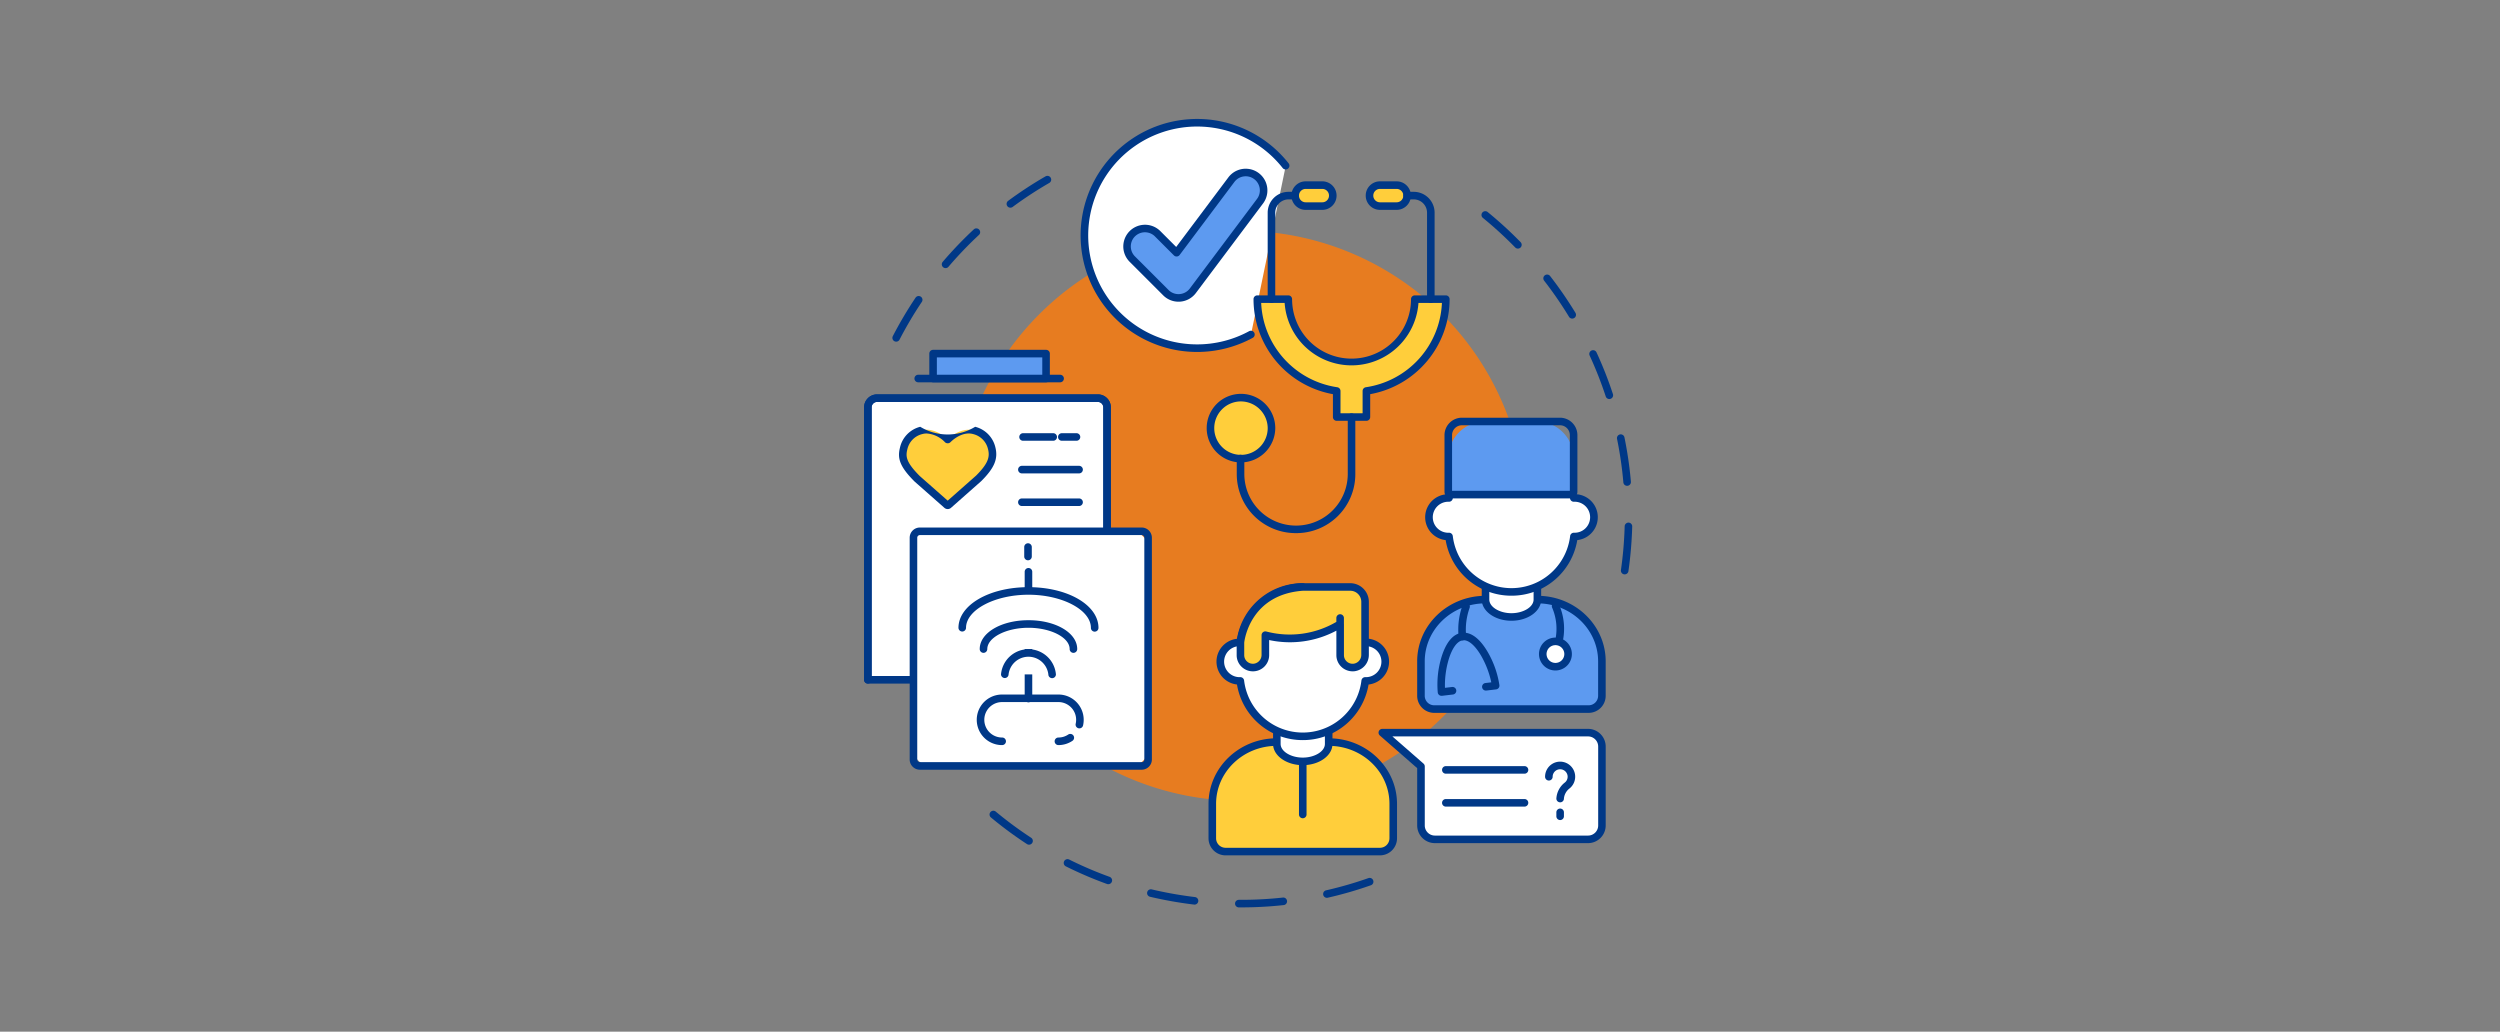 <svg xmlns="http://www.w3.org/2000/svg" width="515" height="212.53" viewBox="0 0 515 212.53">
  <rect x="0" y="0" width="515" height="212.53" fill="#808080" stroke="none"/>
  <g id="Grupo_63260" data-name="Grupo 63260" transform="translate(-285 -1569.5)">
    <g id="Grupo_61707" data-name="Grupo 61707">
      <circle id="Elipse_4069-3" data-name="Elipse 4069-3" cx="106.016" cy="106.016" r="106.016" transform="translate(436.5 1569.5)" fill="#fff" opacity="0"/>
      <g id="Grupo_61648" data-name="Grupo 61648" transform="translate(463 1594)">
        <g id="Grupo_61585" data-name="Grupo 61585" transform="translate(25.845 142.51)">
          <path id="Trazado_121072" data-name="Trazado 121072" d="M1006.9,2306.012h-.492a.779.779,0,1,1,.01-1.559h.483a79.12,79.12,0,0,0,8.557-.465.78.78,0,1,1,.169,1.55A80.812,80.812,0,0,1,1006.9,2306.012Zm-9.612-.575a.758.758,0,0,1-.093-.006,81.932,81.932,0,0,1-9.089-1.611.78.78,0,0,1,.359-1.518,80.327,80.327,0,0,0,8.915,1.581.78.78,0,0,1-.092,1.554Zm27.267-1.4a.78.78,0,0,1-.172-1.54,78.975,78.975,0,0,0,8.7-2.511.78.78,0,1,1,.518,1.471,80.521,80.521,0,0,1-8.868,2.561A.768.768,0,0,1,1024.55,2304.032Zm-45.031-2.8a.77.77,0,0,1-.265-.047,80.128,80.128,0,0,1-8.485-3.634.779.779,0,1,1,.7-1.4,78.579,78.579,0,0,0,8.319,3.562.78.78,0,0,1-.265,1.513Zm-16.332-8.144a.776.776,0,0,1-.426-.127,80.359,80.359,0,0,1-7.423-5.484.78.78,0,0,1,1-1.2,78.848,78.848,0,0,0,7.278,5.378.779.779,0,0,1-.427,1.432Z" transform="translate(-955.058 -2286.098)" fill="#003887"/>
        </g>
        <g id="Grupo_61586" data-name="Grupo 61586" transform="translate(127.168 18.984)">
          <path id="Trazado_121073" data-name="Trazado 121073" d="M1257.871,2027.758a.858.858,0,0,1-.111-.008.779.779,0,0,1-.662-.882c.143-1,.268-2.025.373-3.034.206-1.986.338-4,.394-5.985a.8.8,0,0,1,.8-.758.78.78,0,0,1,.757.8c-.057,2.025-.192,4.078-.4,6.1-.106,1.03-.234,2.07-.38,3.094A.78.78,0,0,1,1257.871,2027.758Zm.5-18.244a.779.779,0,0,1-.776-.712,78.728,78.728,0,0,0-1.3-8.955.779.779,0,1,1,1.527-.313,80.206,80.206,0,0,1,1.329,9.134.779.779,0,0,1-.709.844C1258.421,2009.513,1258.4,2009.513,1258.375,2009.513Zm-3.664-17.876a.779.779,0,0,1-.74-.537,79.289,79.289,0,0,0-3.314-8.421.779.779,0,1,1,1.415-.653,80.7,80.7,0,0,1,3.38,8.588.781.781,0,0,1-.741,1.023Zm-7.643-16.572a.779.779,0,0,1-.667-.375,80.1,80.1,0,0,0-5.134-7.455.78.78,0,0,1,1.232-.956,81.625,81.625,0,0,1,5.235,7.6.78.78,0,0,1-.665,1.185Zm-11.189-14.42a.777.777,0,0,1-.558-.235,79.877,79.877,0,0,0-6.681-6.108.78.78,0,0,1,.984-1.209,81.343,81.343,0,0,1,6.812,6.228.78.78,0,0,1-.558,1.324Z" transform="translate(-1228.353 -1952.919)" fill="#003887"/>
        </g>
        <g id="Grupo_61587" data-name="Grupo 61587" transform="translate(5.833 11.716)">
          <path id="Trazado_121074" data-name="Trazado 121074" d="M901.859,1967.479a.78.78,0,0,1-.692-1.137,80.684,80.684,0,0,1,4.7-7.945.78.78,0,0,1,1.294.869,79.248,79.248,0,0,0-4.608,7.791A.78.78,0,0,1,901.859,1967.479Zm10.177-15.151a.78.78,0,0,1-.593-1.286,81.257,81.257,0,0,1,6.381-6.668.78.78,0,1,1,1.063,1.14,79.67,79.67,0,0,0-6.258,6.54A.777.777,0,0,1,912.036,1952.328Zm13.35-12.448a.78.78,0,0,1-.464-1.406,81.169,81.169,0,0,1,7.722-5.056.78.78,0,0,1,.779,1.351,79.6,79.6,0,0,0-7.574,4.959A.779.779,0,0,1,925.386,1939.88Z" transform="translate(-901.08 -1933.313)" fill="#003887"/>
        </g>
        <path id="Trazado_121210" data-name="Trazado 121210" d="M58.718,0A58.718,58.718,0,1,1,0,58.718,58.718,58.718,0,0,1,58.718,0Z" transform="translate(18.885 23.038)" fill="#e77c20"/>
        <g id="Grupo_61608" data-name="Grupo 61608" transform="translate(70.954 61.547)">
          <g id="Grupo_61588" data-name="Grupo 61588" transform="translate(0 66.043)">
            <path id="Trazado_121075" data-name="Trazado 121075" d="M1102.832,2247.956c7.3,0,13.272,5.723,13.272,12.719v7.115a2.735,2.735,0,0,1-2.748,2.721h-31.776a2.734,2.734,0,0,1-2.748-2.721v-7.115c0-7,5.972-12.719,13.272-12.719Z" transform="translate(-1078.052 -2247.176)" fill="#ffce3b"/>
            <path id="Trazado_121076" data-name="Trazado 121076" d="M1112.033,2269.967h-31.776a3.518,3.518,0,0,1-3.527-3.5v-7.115c0-7.443,6.3-13.5,14.051-13.5a.78.78,0,1,1,0,1.559c-6.888,0-12.492,5.355-12.492,11.939v7.115a1.957,1.957,0,0,0,1.968,1.941h31.776a1.957,1.957,0,0,0,1.969-1.941v-7.115c0-6.583-5.6-11.939-12.492-11.939a.78.78,0,1,1,0-1.559c7.748,0,14.051,6.055,14.051,13.5v7.115A3.518,3.518,0,0,1,1112.033,2269.967Z" transform="translate(-1076.729 -2245.853)" fill="#003887"/>
          </g>
          <g id="Grupo_61589" data-name="Grupo 61589" transform="translate(42.987 36.693)">
            <path id="Trazado_121077" data-name="Trazado 121077" d="M1218.779,2168.792c7.3,0,13.272,5.723,13.272,12.719v7.116a2.735,2.735,0,0,1-2.749,2.72h-31.776a2.734,2.734,0,0,1-2.748-2.72v-7.116c0-7,5.972-12.719,13.271-12.719Z" transform="translate(-1193.998 -2168.012)" fill="#5d9af0"/>
            <path id="Trazado_121078" data-name="Trazado 121078" d="M1227.979,2190.8H1196.2a3.517,3.517,0,0,1-3.528-3.5v-7.116c0-7.443,6.3-13.5,14.051-13.5a.78.78,0,1,1,0,1.559c-6.888,0-12.492,5.355-12.492,11.939v7.116a1.957,1.957,0,0,0,1.969,1.94h31.776a1.957,1.957,0,0,0,1.969-1.94v-7.116c0-6.583-5.6-11.939-12.492-11.939a.78.78,0,0,1,0-1.559c7.748,0,14.051,6.055,14.051,13.5v7.116A3.517,3.517,0,0,1,1227.979,2190.8Z" transform="translate(-1192.675 -2166.689)" fill="#003887"/>
          </g>
          <g id="Grupo_61590" data-name="Grupo 61590" transform="translate(35.026 64.096)">
            <path id="Trazado_121079" data-name="Trazado 121079" d="M1215.664,2242.706h-42.358l7.96,6.96v12.178a2.87,2.87,0,0,0,2.876,2.846h31.522a2.87,2.87,0,0,0,2.875-2.846v-16.291A2.87,2.87,0,0,0,1215.664,2242.706Z" transform="translate(-1172.526 -2241.926)" fill="#fff"/>
            <path id="Trazado_121080" data-name="Trazado 121080" d="M1214.341,2264.146h-31.522a3.645,3.645,0,0,1-3.655-3.626V2248.7l-7.694-6.727a.78.78,0,0,1,.513-1.367h42.358a3.645,3.645,0,0,1,3.655,3.626v16.291A3.645,3.645,0,0,1,1214.341,2264.146Zm-40.282-21.984,6.4,5.594a.78.78,0,0,1,.267.587v12.178a2.084,2.084,0,0,0,2.1,2.067h31.522a2.084,2.084,0,0,0,2.1-2.067v-16.291a2.084,2.084,0,0,0-2.1-2.067Z" transform="translate(-1171.203 -2240.603)" fill="#003887"/>
          </g>
          <g id="Grupo_61591" data-name="Grupo 61591" transform="translate(48.138 71.774)">
            <path id="Trazado_121081" data-name="Trazado 121081" d="M1208.671,2263.416h0Z" transform="translate(-1207.891 -2262.636)" fill="#fff"/>
            <path id="Trazado_121082" data-name="Trazado 121082" d="M1223.494,2262.872h-16.146a.78.78,0,1,1,0-1.559h16.146a.78.78,0,1,1,0,1.559Z" transform="translate(-1206.568 -2261.313)" fill="#003887"/>
          </g>
          <g id="Grupo_61592" data-name="Grupo 61592" transform="translate(48.138 78.556)">
            <path id="Trazado_121083" data-name="Trazado 121083" d="M1208.671,2281.708h0Z" transform="translate(-1207.891 -2280.928)" fill="#fff"/>
            <path id="Trazado_121084" data-name="Trazado 121084" d="M1223.494,2281.164h-16.146a.78.78,0,1,1,0-1.559h16.146a.78.78,0,1,1,0,1.559Z" transform="translate(-1206.568 -2279.605)" fill="#003887"/>
          </g>
          <g id="Grupo_61593" data-name="Grupo 61593" transform="translate(69.332 70.887)">
            <path id="Trazado_121085" data-name="Trazado 121085" d="M1265.838,2263.323a2.324,2.324,0,1,1,3.714,1.843,3.733,3.733,0,0,0-1.391,2.645Z" transform="translate(-1265.058 -2260.244)" fill="#fff"/>
            <path id="Trazado_121086" data-name="Trazado 121086" d="M1266.839,2267.267a.78.78,0,0,1-.779-.76,4.509,4.509,0,0,1,1.689-3.277,1.516,1.516,0,0,0,.634-1.23,1.544,1.544,0,0,0-3.088,0,.779.779,0,1,1-1.559,0,3.1,3.1,0,1,1,4.958,2.469,2.963,2.963,0,0,0-1.076,2,.778.778,0,0,1-.76.8Z" transform="translate(-1263.735 -2258.921)" fill="#003887"/>
          </g>
          <g id="Grupo_61594" data-name="Grupo 61594" transform="translate(13.295 64.096)">
            <path id="Trazado_121087" data-name="Trazado 121087" d="M1125.374,2242.706v2.334c0,1.973-2.4,3.588-5.341,3.588s-5.34-1.615-5.34-3.588v-2.334Z" transform="translate(-1113.913 -2241.926)" fill="#fff"/>
            <path id="Trazado_121088" data-name="Trazado 121088" d="M1118.71,2248.083c-3.375,0-6.12-1.959-6.12-4.367v-2.333a.78.78,0,1,1,1.559,0v2.333c0,1.522,2.088,2.808,4.561,2.808s4.561-1.286,4.561-2.808v-2.333a.78.78,0,1,1,1.559,0v2.333C1124.831,2246.124,1122.085,2248.083,1118.71,2248.083Z" transform="translate(-1112.59 -2240.603)" fill="#003887"/>
          </g>
          <g id="Grupo_61595" data-name="Grupo 61595" transform="translate(1.638 34.088)">
            <path id="Trazado_121089" data-name="Trazado 121089" d="M1100.248,2161.766a12.826,12.826,0,0,0-12.859,11.415l-.057,0a3.973,3.973,0,1,0,0,7.942l.057,0a12.951,12.951,0,0,0,25.719,0l.056,0a3.973,3.973,0,1,0,0-7.942l-.056,0Z" transform="translate(-1082.47 -2160.986)" fill="#fff"/>
            <path id="Trazado_121090" data-name="Trazado 121090" d="M1098.925,2191.989a13.7,13.7,0,0,1-13.554-11.453,4.738,4.738,0,0,1,0-9.419,13.7,13.7,0,0,1,13.554-11.453.78.78,0,0,1,0,1.559,12.1,12.1,0,0,0-12.083,10.709.779.779,0,0,1-.776.706l-.086,0a3.193,3.193,0,1,0,.029,6.384.344.344,0,0,1,.057,0,.78.78,0,0,1,.776.706,12.172,12.172,0,0,0,24.167,0,.78.78,0,0,1,.776-.706l.086,0a3.193,3.193,0,1,0-.03-6.384.262.262,0,0,1-.056,0,.78.78,0,1,1,0-1.559.327.327,0,0,1,.056,0,4.745,4.745,0,0,1,.638,9.46A13.7,13.7,0,0,1,1098.925,2191.989Z" transform="translate(-1081.147 -2159.663)" fill="#003887"/>
          </g>
          <g id="Grupo_61596" data-name="Grupo 61596" transform="translate(5.799 34.088)">
            <path id="Trazado_121091" data-name="Trazado 121091" d="M1115.013,2168.167v7.658a2.565,2.565,0,0,0,2.913,2.519,2.615,2.615,0,0,0,2.222-2.614v-10.922a3.057,3.057,0,0,0-3.074-3.042h-9.763c-11.748.834-12.834,11.379-12.838,11.414v2.644a2.565,2.565,0,0,0,2.913,2.519,2.615,2.615,0,0,0,2.222-2.614V2171.7a19.558,19.558,0,0,0,15.4-2.3Z" transform="translate(-1093.693 -2160.987)" fill="#ffce3b"/>
            <path id="Trazado_121092" data-name="Trazado 121092" d="M1116.263,2177.823a3.366,3.366,0,0,1-2.22-.833,3.314,3.314,0,0,1-1.133-2.487v-5.06a20.318,20.318,0,0,1-13.846,1.937v3.028a3.349,3.349,0,0,1-5.561,2.582,3.313,3.313,0,0,1-1.133-2.487v-2.643c0-.026,0-.054,0-.08a14.089,14.089,0,0,1,13.557-12.113l.055,0h9.765a3.841,3.841,0,0,1,3.853,3.821v10.922a3.39,3.39,0,0,1-2.9,3.387A3.351,3.351,0,0,1,1116.263,2177.823Zm-1.794-9.74v6.419a1.754,1.754,0,0,0,.6,1.315,1.785,1.785,0,0,0,1.43.431,1.828,1.828,0,0,0,1.544-1.841v-10.922a2.281,2.281,0,0,0-2.294-2.262h-9.737c-10.7.775-12,9.919-12.085,10.677v2.6a1.754,1.754,0,0,0,.6,1.315,1.787,1.787,0,0,0,1.43.431,1.828,1.828,0,0,0,1.543-1.841v-4.033a.78.78,0,0,1,1.018-.742,18.98,18.98,0,0,0,14.387-1.991v-.8a.779.779,0,1,1,1.559,0v1.214Q1114.469,2168.07,1114.469,2168.083Z" transform="translate(-1092.37 -2159.664)" fill="#003887"/>
          </g>
          <g id="Grupo_61597" data-name="Grupo 61597" transform="translate(56.284 34.349)">
            <path id="Trazado_121093" data-name="Trazado 121093" d="M1241.325,2162.471v2.333c0,1.972-2.4,3.587-5.341,3.587s-5.34-1.615-5.34-3.587v-2.333Z" transform="translate(-1229.865 -2161.691)" fill="#fff"/>
            <path id="Trazado_121094" data-name="Trazado 121094" d="M1234.662,2167.848c-3.375,0-6.12-1.959-6.12-4.367v-2.333a.779.779,0,1,1,1.559,0v2.333c0,1.522,2.089,2.808,4.561,2.808s4.562-1.286,4.562-2.808v-2.333a.779.779,0,1,1,1.559,0v2.333C1240.782,2165.889,1238.037,2167.848,1234.662,2167.848Z" transform="translate(-1228.542 -2160.368)" fill="#003887"/>
          </g>
          <g id="Grupo_61598" data-name="Grupo 61598" transform="translate(44.627 4.34)">
            <path id="Trazado_121095" data-name="Trazado 121095" d="M1216.2,2081.529a12.828,12.828,0,0,0-12.86,11.416c-.019,0-.038,0-.057,0a3.973,3.973,0,1,0,0,7.943l.057,0a12.951,12.951,0,0,0,25.719,0l.057,0a3.973,3.973,0,1,0,0-7.943c-.019,0-.038,0-.057,0Z" transform="translate(-1198.422 -2080.749)" fill="#fff"/>
            <path id="Trazado_121096" data-name="Trazado 121096" d="M1214.877,2111.752a13.7,13.7,0,0,1-13.555-11.454,4.738,4.738,0,0,1,0-9.419,13.7,13.7,0,0,1,13.555-11.453.78.78,0,0,1,0,1.559,12.1,12.1,0,0,0-12.084,10.709.786.786,0,0,1-.807.705l-.06,0a3.193,3.193,0,1,0,.034,6.384l.036,0a.777.777,0,0,1,.8.706,12.172,12.172,0,0,0,24.167,0,.772.772,0,0,1,.8-.707l.057,0a3.193,3.193,0,1,0-.02-6.384l-.027,0a.78.78,0,1,1-.061-1.558c.021,0,.054,0,.088,0a4.745,4.745,0,0,1,.638,9.46A13.7,13.7,0,0,1,1214.877,2111.752Z" transform="translate(-1197.099 -2079.426)" fill="#003887"/>
          </g>
          <g id="Grupo_61599" data-name="Grupo 61599" transform="translate(18.636 70.131)">
            <path id="Trazado_121097" data-name="Trazado 121097" d="M1129.1,2258.982v0Z" transform="translate(-1128.318 -2258.202)" fill="#fff"/>
            <path id="Trazado_121098" data-name="Trazado 121098" d="M1127.775,2269.262a.779.779,0,0,1-.78-.779v-10.823a.779.779,0,0,1,1.559,0v10.823A.779.779,0,0,1,1127.775,2269.262Z" transform="translate(-1126.995 -2256.88)" fill="#003887"/>
          </g>
          <g id="Grupo_61600" data-name="Grupo 61600" transform="translate(48.611)">
            <path id="Rectángulo_7519" data-name="Rectángulo 7519" d="M7.578,0H18.243a7.578,7.578,0,0,1,7.578,7.578v5.934a1.547,1.547,0,0,1-1.547,1.547H1.547A1.547,1.547,0,0,1,0,13.512V7.578A7.578,7.578,0,0,1,7.578,0Z" transform="translate(0.78 0.78)" fill="#5d9af0"/>
            <path id="Trazado_121099" data-name="Trazado 121099" d="M1233.873,2084.338H1209.2a1.355,1.355,0,0,1-1.353-1.353v-11.676a3.593,3.593,0,0,1,3.589-3.589h20.2a3.593,3.593,0,0,1,3.589,3.589v11.676A1.355,1.355,0,0,1,1233.873,2084.338Zm-24.468-1.559h24.262v-11.47a2.032,2.032,0,0,0-2.03-2.03h-20.2a2.032,2.032,0,0,0-2.03,2.03Z" transform="translate(-1207.845 -2067.72)" fill="#003887"/>
          </g>
          <g id="Grupo_61601" data-name="Grupo 61601" transform="translate(71.656 80.54)">
            <path id="Trazado_121100" data-name="Trazado 121100" d="M1272.1,2287.057v0Z" transform="translate(-1271.325 -2286.278)" fill="#fff"/>
            <path id="Trazado_121101" data-name="Trazado 121101" d="M1270.782,2287.3a.779.779,0,0,1-.78-.779v-.782a.78.78,0,1,1,1.559,0v.782A.779.779,0,0,1,1270.782,2287.3Z" transform="translate(-1270.002 -2284.955)" fill="#003887"/>
          </g>
          <g id="Grupo_61604" data-name="Grupo 61604" transform="translate(68.076 38.03)">
            <g id="Grupo_61602" data-name="Grupo 61602" transform="translate(2.641)">
              <path id="Trazado_121102" data-name="Trazado 121102" d="M1269.574,2172.4a11.735,11.735,0,0,1,.655,7.358Z" transform="translate(-1268.794 -2171.618)" fill="#fff"/>
              <path id="Trazado_121103" data-name="Trazado 121103" d="M1268.905,2179.212a.781.781,0,0,1-.754-.98,11.025,11.025,0,0,0-.6-6.813.78.78,0,0,1,1.4-.688,12.437,12.437,0,0,1,.708,7.9A.779.779,0,0,1,1268.905,2179.212Z" transform="translate(-1267.47 -2170.295)" fill="#003887"/>
            </g>
            <g id="Grupo_61603" data-name="Grupo 61603" transform="translate(0 7.266)">
              <ellipse id="Elipse_4301" data-name="Elipse 4301" cx="2.61" cy="2.61" rx="2.61" ry="2.61" transform="translate(0.78 0.78)" fill="#fff"/>
              <path id="Trazado_121104" data-name="Trazado 121104" d="M1263.736,2196.671a3.389,3.389,0,1,1,3.389-3.389A3.393,3.393,0,0,1,1263.736,2196.671Zm0-5.219a1.83,1.83,0,1,0,1.83,1.83A1.832,1.832,0,0,0,1263.736,2191.452Z" transform="translate(-1260.347 -2189.893)" fill="#003887"/>
            </g>
          </g>
          <g id="Grupo_61607" data-name="Grupo 61607" transform="translate(47.138 38.104)">
            <g id="Grupo_61605" data-name="Grupo 61605" transform="translate(4.308)">
              <path id="Trazado_121105" data-name="Trazado 121105" d="M1216.344,2178.251a.78.78,0,0,1-.773-.684,14.843,14.843,0,0,1,.818-6.589.78.78,0,0,1,1.442.593,13.3,13.3,0,0,0-.713,5.805.779.779,0,0,1-.678.869A.75.75,0,0,1,1216.344,2178.251Z" transform="translate(-1215.491 -2170.495)" fill="#003887"/>
            </g>
            <g id="Grupo_61606" data-name="Grupo 61606" transform="translate(0 6.18)">
              <path id="Trazado_121106" data-name="Trazado 121106" d="M1204.731,2200.174a.78.78,0,0,1-.774-.688,19.349,19.349,0,0,1,.777-7.311c.939-3.048,2.394-4.773,4.207-4.987s3.631,1.123,5.255,3.867a19.352,19.352,0,0,1,2.461,6.929.779.779,0,0,1-.683.865l-2,.237a.78.78,0,1,1-.183-1.549l1.194-.141a18.716,18.716,0,0,0-2.133-5.547c-1.249-2.111-2.609-3.249-3.73-3.113s-2.178,1.553-2.9,3.9a18.721,18.721,0,0,0-.78,5.891l1.451-.172a.78.78,0,1,1,.183,1.549l-2.256.267A.768.768,0,0,1,1204.731,2200.174Z" transform="translate(-1203.872 -2187.165)" fill="#003887"/>
            </g>
          </g>
        </g>
        <g id="Grupo_61623" data-name="Grupo 61623" transform="translate(44.599 0)">
          <g id="Grupo_61612" data-name="Grupo 61612">
            <g id="Grupo_61609" data-name="Grupo 61609">
              <path id="Trazado_121107" data-name="Trazado 121107" d="M1042.072,1947.438a23.225,23.225,0,1,1,7.156-34.748Z" transform="translate(-1006.965 -1903.036)" fill="#fff"/>
              <path id="Trazado_121108" data-name="Trazado 121108" d="M1029.644,1949.717a24,24,0,1,1,18.874-38.832.78.78,0,0,1-1.225.964,22.439,22.439,0,1,0-6.917,33.581.78.78,0,0,1,.747,1.369A24.035,24.035,0,0,1,1029.644,1949.717Z" transform="translate(-1005.642 -1901.713)" fill="#003887"/>
            </g>
            <g id="Grupo_61611" data-name="Grupo 61611" transform="translate(8.79 10.26)">
              <g id="Grupo_61610" data-name="Grupo 61610">
                <path id="Trazado_121109" data-name="Trazado 121109" d="M1042.064,1957.314a3.689,3.689,0,0,1-2.61-1.081l-6.92-6.92a3.69,3.69,0,0,1,5.219-5.219l3.911,3.91,11.286-15.048a3.691,3.691,0,1,1,5.905,4.428l-13.839,18.453a3.69,3.69,0,0,1-2.691,1.467C1042.238,1957.311,1042.151,1957.314,1042.064,1957.314Z" transform="translate(-1030.674 -1930.704)" fill="#5d9af0"/>
                <path id="Trazado_121110" data-name="Trazado 121110" d="M1040.741,1956.775a4.44,4.44,0,0,1-3.161-1.31l-6.92-6.92a4.47,4.47,0,0,1,6.322-6.321l3.276,3.275L1051,1931.171a4.47,4.47,0,1,1,7.153,5.364l-13.839,18.453a4.466,4.466,0,0,1-3.26,1.777C1040.952,1956.771,1040.847,1956.775,1040.741,1956.775Zm-6.92-14.3a2.909,2.909,0,0,0-2.059,4.967l6.92,6.92a2.874,2.874,0,0,0,2.264.845,2.907,2.907,0,0,0,2.123-1.156l13.839-18.453a2.911,2.911,0,1,0-4.658-3.493l-11.286,15.048a.78.78,0,0,1-1.175.083l-3.911-3.911A2.9,2.9,0,0,0,1033.821,1942.476Z" transform="translate(-1029.351 -1929.385)" fill="#003887"/>
              </g>
            </g>
          </g>
          <g id="Grupo_61622" data-name="Grupo 61622" transform="translate(25.806 12.856)">
            <g id="Grupo_61621" data-name="Grupo 61621">
              <g id="Grupo_61614" data-name="Grupo 61614" transform="translate(0 43.777)">
                <g id="Grupo_61613" data-name="Grupo 61613">
                  <ellipse id="Elipse_4302" data-name="Elipse 4302" cx="6.369" cy="6.284" rx="6.369" ry="6.284" transform="translate(0.78 0.779)" fill="#ffce3b"/>
                  <path id="Trazado_121111" data-name="Trazado 121111" d="M1082.4,2068.591a7.064,7.064,0,1,1,7.148-7.063A7.114,7.114,0,0,1,1082.4,2068.591Zm0-12.568a5.505,5.505,0,1,0,5.589,5.5A5.553,5.553,0,0,0,1082.4,2056.023Z" transform="translate(-1075.247 -2054.464)" fill="#003887"/>
                </g>
              </g>
              <g id="Grupo_61615" data-name="Grupo 61615" transform="translate(9.821 23.496)">
                <path id="Trazado_121112" data-name="Trazado 121112" d="M1142.665,2001.864h-6.386a13.028,13.028,0,0,1-26.054,0h-6.386a19.238,19.238,0,0,0,16.356,18.916v5.368h6.114v-5.368A19.238,19.238,0,0,0,1142.665,2001.864Z" transform="translate(-1103.059 -2001.085)" fill="#ffce3b"/>
                <path id="Trazado_121113" data-name="Trazado 121113" d="M1124.986,2025.6h-6.115a.779.779,0,0,1-.78-.78v-4.711a19.9,19.9,0,0,1-16.356-19.573.779.779,0,0,1,.78-.779h6.386a.779.779,0,0,1,.78.779,12.249,12.249,0,0,0,24.5,0,.779.779,0,0,1,.78-.779h6.385a.78.78,0,0,1,.78.779,19.894,19.894,0,0,1-16.355,19.573v4.711A.779.779,0,0,1,1124.986,2025.6Zm-5.335-1.559h4.556v-4.589a.78.78,0,0,1,.659-.77,18.361,18.361,0,0,0,15.68-17.366h-4.832a13.818,13.818,0,0,1-27.569,0h-4.832a18.361,18.361,0,0,0,15.68,17.366.78.78,0,0,1,.659.77Z" transform="translate(-1101.736 -1999.762)" fill="#003887"/>
              </g>
              <g id="Grupo_61616" data-name="Grupo 61616" transform="translate(17.624)">
                <path id="Trazado_121114" data-name="Trazado 121114" d="M1130.471,1942.81h-3.426a2.16,2.16,0,1,1,0-4.319h3.426a2.16,2.16,0,1,1,0,4.319Z" transform="translate(-1124.106 -1937.711)" fill="#ffce3b"/>
                <path id="Trazado_121115" data-name="Trazado 121115" d="M1129.148,1942.266h-3.426a2.939,2.939,0,1,1,0-5.878h3.426a2.939,2.939,0,1,1,0,5.878Zm-3.426-4.319a1.38,1.38,0,0,0,0,2.76h3.426a1.38,1.38,0,1,0,0-2.76Z" transform="translate(-1122.783 -1936.388)" fill="#003887"/>
              </g>
              <g id="Grupo_61617" data-name="Grupo 61617" transform="translate(32.934)">
                <path id="Trazado_121116" data-name="Trazado 121116" d="M1171.766,1942.81h-3.426a2.16,2.16,0,1,1,0-4.319h3.426a2.16,2.16,0,1,1,0,4.319Z" transform="translate(-1165.402 -1937.711)" fill="#ffce3b"/>
                <path id="Trazado_121117" data-name="Trazado 121117" d="M1170.444,1942.266h-3.426a2.939,2.939,0,0,1,0-5.878h3.426a2.939,2.939,0,1,1,0,5.878Zm-3.426-4.319a1.38,1.38,0,1,0,0,2.76h3.426a1.38,1.38,0,1,0,0-2.76Z" transform="translate(-1164.079 -1936.388)" fill="#003887"/>
              </g>
              <g id="Grupo_61618" data-name="Grupo 61618" transform="translate(12.737 2.16)">
                <path id="Trazado_121118" data-name="Trazado 121118" d="M1110.382,1965.108a.779.779,0,0,1-.779-.779v-17.841a4.3,4.3,0,0,1,4.322-4.275h1.344a.779.779,0,1,1,0,1.559h-1.344a2.743,2.743,0,0,0-2.763,2.716v17.841A.779.779,0,0,1,1110.382,1965.108Z" transform="translate(-1109.603 -1942.213)" fill="#003887"/>
              </g>
              <g id="Grupo_61619" data-name="Grupo 61619" transform="translate(40.679 2.16)">
                <path id="Trazado_121119" data-name="Trazado 121119" d="M1190.635,1965.108a.78.78,0,0,1-.78-.779v-17.841a2.743,2.743,0,0,0-2.763-2.716h-1.344a.779.779,0,1,1,0-1.559h1.344a4.3,4.3,0,0,1,4.322,4.275v17.841A.779.779,0,0,1,1190.635,1965.108Z" transform="translate(-1184.969 -1942.213)" fill="#003887"/>
              </g>
              <g id="Grupo_61620" data-name="Grupo 61620" transform="translate(6.368 47.78)">
                <path id="Trazado_121120" data-name="Trazado 121120" d="M1104.636,2089.951a12.151,12.151,0,0,1-12.212-12.06v-3.285a.78.78,0,1,1,1.559,0v3.285a10.654,10.654,0,0,0,21.306,0v-11.85a.78.78,0,0,1,1.559,0v11.85A12.151,12.151,0,0,1,1104.636,2089.951Z" transform="translate(-1092.424 -2065.262)" fill="#003887"/>
              </g>
            </g>
          </g>
        </g>
        <g id="Radiology_department" data-name="Radiology department" transform="translate(0 47.567)">
          <g id="Grupo_61637" data-name="Grupo 61637">
            <g id="Grupo_61629" data-name="Grupo 61629">
              <g id="Grupo_61624" data-name="Grupo 61624" transform="translate(0 9.176)">
                <path id="Trazado_121121" data-name="Trazado 121121" d="M936.729,2085.081v-26.322a1.9,1.9,0,0,0-1.895-1.895H889.346a1.894,1.894,0,0,0-1.895,1.895v56.12h25.073Z" transform="translate(-886.671 -2056.084)" fill="#fff"/>
                <path id="Trazado_121122" data-name="Trazado 121122" d="M911.2,2114.334H886.128a.779.779,0,0,1-.78-.78v-56.12a2.677,2.677,0,0,1,2.674-2.674h45.489a2.677,2.677,0,0,1,2.674,2.674v26.322a.78.78,0,1,1-1.559,0v-26.322a1.116,1.116,0,0,0-1.115-1.115H888.022a1.116,1.116,0,0,0-1.115,1.115v55.34H911.2a.78.78,0,1,1,0,1.559Z" transform="translate(-885.348 -2054.761)" fill="#003887"/>
              </g>
              <g id="Grupo_61627" data-name="Grupo 61627" transform="translate(10.376)">
                <g id="Grupo_61625" data-name="Grupo 61625" transform="translate(0 5.131)">
                  <path id="Trazado_121123" data-name="Trazado 121123" d="M915.436,2045.955h0Z" transform="translate(-914.657 -2045.175)" fill="#fff"/>
                  <path id="Trazado_121124" data-name="Trazado 121124" d="M943.341,2045.411H914.113a.779.779,0,0,1,0-1.559h29.228a.779.779,0,1,1,0,1.559Z" transform="translate(-913.334 -2043.852)" fill="#003887"/>
                </g>
                <g id="Grupo_61626" data-name="Grupo 61626" transform="translate(3.06)">
                  <rect id="Rectángulo_7520" data-name="Rectángulo 7520" width="23.274" height="5.131" transform="translate(0.78 0.78)" fill="#5d9af0"/>
                  <path id="Trazado_121125" data-name="Trazado 121125" d="M945.641,2036.7H922.368a.779.779,0,0,1-.78-.779v-5.131a.78.78,0,0,1,.78-.78h23.274a.779.779,0,0,1,.78.78v5.131A.779.779,0,0,1,945.641,2036.7Zm-22.494-1.559h21.715v-3.572H923.147Z" transform="translate(-921.588 -2030.012)" fill="#003887"/>
                </g>
              </g>
              <g id="Grupo_61628" data-name="Grupo 61628" transform="translate(0 9.176)">
                <path id="Trazado_121126" data-name="Trazado 121126" d="M886.128,2114.334a.779.779,0,0,1-.78-.78v-56.12a2.677,2.677,0,0,1,2.674-2.674h45.489a2.677,2.677,0,0,1,2.674,2.674v26.322a.78.78,0,1,1-1.559,0v-26.322a1.116,1.116,0,0,0-1.115-1.115H888.022a1.116,1.116,0,0,0-1.115,1.115v56.12A.779.779,0,0,1,886.128,2114.334Z" transform="translate(-885.348 -2054.761)" fill="#003887"/>
              </g>
            </g>
            <g id="Grupo_61636" data-name="Grupo 61636" transform="translate(7.201 15.673)">
              <g id="Grupo_61630" data-name="Grupo 61630" transform="translate(32.758 1.499)">
                <path id="Trazado_121127" data-name="Trazado 121127" d="M995.232,2078.433h0Z" transform="translate(-994.452 -2077.653)" fill="#fff"/>
                <path id="Trazado_121128" data-name="Trazado 121128" d="M996.925,2077.889h-3.016a.779.779,0,1,1,0-1.559h3.016a.779.779,0,1,1,0,1.559Z" transform="translate(-993.129 -2076.33)" fill="#003887"/>
              </g>
              <g id="Grupo_61631" data-name="Grupo 61631" transform="translate(24.771 1.499)">
                <path id="Trazado_121129" data-name="Trazado 121129" d="M973.688,2078.433h0Z" transform="translate(-972.908 -2077.653)" fill="#fff"/>
                <path id="Trazado_121130" data-name="Trazado 121130" d="M978.573,2077.889h-6.208a.779.779,0,1,1,0-1.559h6.208a.779.779,0,1,1,0,1.559Z" transform="translate(-971.585 -2076.33)" fill="#003887"/>
              </g>
              <g id="Grupo_61632" data-name="Grupo 61632" transform="translate(24.555 8.22)">
                <path id="Trazado_121131" data-name="Trazado 121131" d="M973.105,2096.559h0Z" transform="translate(-972.325 -2095.779)" fill="#fff"/>
                <path id="Trazado_121132" data-name="Trazado 121132" d="M983.507,2096.015H971.782a.78.78,0,1,1,0-1.559h11.725a.78.78,0,1,1,0,1.559Z" transform="translate(-971.002 -2094.456)" fill="#003887"/>
              </g>
              <g id="Grupo_61633" data-name="Grupo 61633" transform="translate(24.555 14.94)">
                <path id="Trazado_121133" data-name="Trazado 121133" d="M973.105,2114.685h0Z" transform="translate(-972.325 -2113.905)" fill="#fff"/>
                <path id="Trazado_121134" data-name="Trazado 121134" d="M983.507,2114.141H971.782a.78.78,0,1,1,0-1.559h11.725a.78.78,0,1,1,0,1.559Z" transform="translate(-971.002 -2112.582)" fill="#003887"/>
              </g>
              <g id="Grupo_61635" data-name="Grupo 61635">
                <g id="Grupo_61634" data-name="Grupo 61634">
                  <path id="Trazado_121135" data-name="Trazado 121135" d="M916.3,2089.895l6.2-5.476c2.742-2.742,3.159-4.338,2.692-6.207a4.912,4.912,0,0,0-3.616-3.675c-1.922-.539-4,.455-5.416,1.857l-.032.032-.032-.032c-1.42-1.4-3.494-2.4-5.416-1.857a4.913,4.913,0,0,0-3.616,3.675c-.467,1.869-.215,3.3,2.758,6.274l6.134,5.41A.258.258,0,0,0,916.3,2089.895Z" transform="translate(-906.102 -2073.608)" fill="#ffce3b"/>
                  <path id="Trazado_121136" data-name="Trazado 121136" d="M914.8,2089.416a1.036,1.036,0,0,1-.687-.26l-6.134-5.409c-3.225-3.223-3.536-4.9-3-7.048a5.7,5.7,0,0,1,4.162-4.237,10.883,10.883,0,0,0,11.316,0,5.7,5.7,0,0,1,4.162,4.237c.591,2.362-.194,4.245-2.9,6.947l-6.236,5.51A1.038,1.038,0,0,1,914.8,2089.416Zm-4.343-15.573a3.3,3.3,0,0,0-.894.121,4.147,4.147,0,0,0-3.071,3.114c-.36,1.44-.377,2.6,2.553,5.533l5.754,5.072,5.856-5.171c2.556-2.559,2.838-3.888,2.451-5.434a4.147,4.147,0,0,0-3.07-3.114c-1.708-.48-3.526.544-4.657,1.661a.819.819,0,0,1-1.134.025A5.771,5.771,0,0,0,910.461,2073.843Z" transform="translate(-904.772 -2072.286)" fill="#003887"/>
                </g>
              </g>
            </g>
          </g>
          <g id="Grupo_61647" data-name="Grupo 61647" transform="translate(9.394 36.601)">
            <g id="Grupo_61638" data-name="Grupo 61638">
              <path id="Rectángulo_7521" data-name="Rectángulo 7521" d="M3.586,0H44.751a3.585,3.585,0,0,1,3.585,3.585V44.751a3.586,3.586,0,0,1-3.586,3.586H3.586A3.586,3.586,0,0,1,0,44.751V3.586A3.586,3.586,0,0,1,3.586,0Z" transform="translate(0.78 0.779)" fill="#fff"/>
              <path id="Trazado_121137" data-name="Trazado 121137" d="M958.471,2178.628H912.794a2.111,2.111,0,0,1-2.109-2.109v-45.677a2.111,2.111,0,0,1,2.109-2.109h45.677a2.111,2.111,0,0,1,2.109,2.109v45.677A2.111,2.111,0,0,1,958.471,2178.628Zm-45.677-48.336a.551.551,0,0,0-.55.55v45.677a.551.551,0,0,0,.55.55h45.677a.551.551,0,0,0,.55-.55v-45.677a.551.551,0,0,0-.55-.55Z" transform="translate(-910.685 -2128.733)" fill="#003887"/>
            </g>
            <g id="Grupo_61646" data-name="Grupo 61646" transform="translate(10.049 3.223)">
              <g id="Grupo_61639" data-name="Grupo 61639" transform="translate(19.812 39.303)">
                <path id="Trazado_121138" data-name="Trazado 121138" d="M995.768,2245.538a4.4,4.4,0,0,1-2.438.736Z" transform="translate(-992.55 -2244.758)" fill="#fff"/>
                <path id="Trazado_121139" data-name="Trazado 121139" d="M992.007,2245.73a.779.779,0,1,1,0-1.559,3.619,3.619,0,0,0,2.007-.606.78.78,0,1,1,.862,1.3A5.173,5.173,0,0,1,992.007,2245.73Z" transform="translate(-991.227 -2243.435)" fill="#003887"/>
              </g>
              <g id="Grupo_61640" data-name="Grupo 61640" transform="translate(3.766 31.182)">
                <path id="Trazado_121140" data-name="Trazado 121140" d="M954.48,2232.49a4.429,4.429,0,1,1,0-8.857H966.1a4.442,4.442,0,0,1,4.429,4.429,4.387,4.387,0,0,1-.118,1.016Z" transform="translate(-949.271 -2222.853)" fill="#fff"/>
                <path id="Trazado_121141" data-name="Trazado 121141" d="M953.157,2231.947a5.208,5.208,0,1,1,0-10.417h11.617a5.208,5.208,0,0,1,5.069,6.4.78.78,0,0,1-1.517-.359,3.648,3.648,0,0,0-3.552-4.486H953.157a3.649,3.649,0,1,0,0,7.3.78.78,0,1,1,0,1.559Z" transform="translate(-947.948 -2221.53)" fill="#003887"/>
              </g>
              <g id="Grupo_61641" data-name="Grupo 61641" transform="translate(13.642 5.119)">
                <path id="Trazado_121142" data-name="Trazado 121142" d="M976.688,2153.334v0Z" transform="translate(-975.908 -2152.554)" fill="#fff"/>
                <path id="Trazado_121143" data-name="Trazado 121143" d="M975.364,2178.9a.779.779,0,0,1-.779-.779v-26.11a.779.779,0,1,1,1.559,0v26.11A.779.779,0,0,1,975.364,2178.9Z" transform="translate(-974.585 -2151.231)" fill="#003887"/>
              </g>
              <g id="Grupo_61642" data-name="Grupo 61642" transform="translate(0 9.063)">
                <path id="Trazado_121144" data-name="Trazado 121144" d="M939.892,2171.582c0-4.2,6.108-7.608,13.642-7.608s13.642,3.406,13.642,7.608Z" transform="translate(-939.112 -2163.194)" fill="#fff"/>
                <path id="Trazado_121145" data-name="Trazado 121145" d="M965.852,2171.038a.779.779,0,0,1-.779-.779c0-3.7-5.89-6.828-12.863-6.828s-12.862,3.126-12.862,6.828a.78.78,0,0,1-1.559,0c0-4.7,6.335-8.387,14.421-8.387s14.422,3.684,14.422,8.387A.779.779,0,0,1,965.852,2171.038Z" transform="translate(-937.789 -2161.871)" fill="#003887"/>
              </g>
              <g id="Grupo_61643" data-name="Grupo 61643" transform="translate(4.379 15.872)">
                <path id="Trazado_121146" data-name="Trazado 121146" d="M951.7,2187.505c0-2.853,4.147-5.166,9.263-5.166s9.263,2.313,9.263,5.166Z" transform="translate(-950.923 -2181.56)" fill="#fff"/>
                <path id="Trazado_121147" data-name="Trazado 121147" d="M968.906,2186.962a.779.779,0,0,1-.779-.78c0-2.377-3.885-4.386-8.484-4.386s-8.484,2.009-8.484,4.386a.779.779,0,1,1-1.559,0c0-3.334,4.411-5.945,10.042-5.945s10.043,2.612,10.043,5.945A.779.779,0,0,1,968.906,2186.962Z" transform="translate(-949.6 -2180.237)" fill="#003887"/>
              </g>
              <g id="Grupo_61644" data-name="Grupo 61644" transform="translate(8.766 21.837)">
                <path id="Trazado_121148" data-name="Trazado 121148" d="M963.537,2202.841a4.9,4.9,0,0,1,9.751,0Z" transform="translate(-962.757 -2197.647)" fill="#fff"/>
                <path id="Trazado_121149" data-name="Trazado 121149" d="M971.965,2202.3a.78.78,0,0,1-.78-.78,4.125,4.125,0,0,0-8.192,0,.78.78,0,0,1-1.559,0,5.676,5.676,0,0,1,11.31,0A.78.78,0,0,1,971.965,2202.3Z" transform="translate(-961.434 -2196.324)" fill="#003887"/>
              </g>
              <g id="Grupo_61645" data-name="Grupo 61645" transform="translate(13.548)">
                <path id="Trazado_121150" data-name="Trazado 121150" d="M976.434,2139.528v0Z" transform="translate(-975.654 -2138.748)" fill="#fff"/>
                <path id="Trazado_121151" data-name="Trazado 121151" d="M975.111,2140.956a.779.779,0,0,1-.78-.779V2138.2a.78.78,0,0,1,1.559,0v1.972A.779.779,0,0,1,975.111,2140.956Z" transform="translate(-974.331 -2137.425)" fill="#003887"/>
              </g>
            </g>
          </g>
        </g>
      </g>
    </g>
    <rect id="Rectángulo_7550" data-name="Rectángulo 7550" width="515" height="212.03" transform="translate(285 1570)" fill="none"/>
  </g>
</svg>
